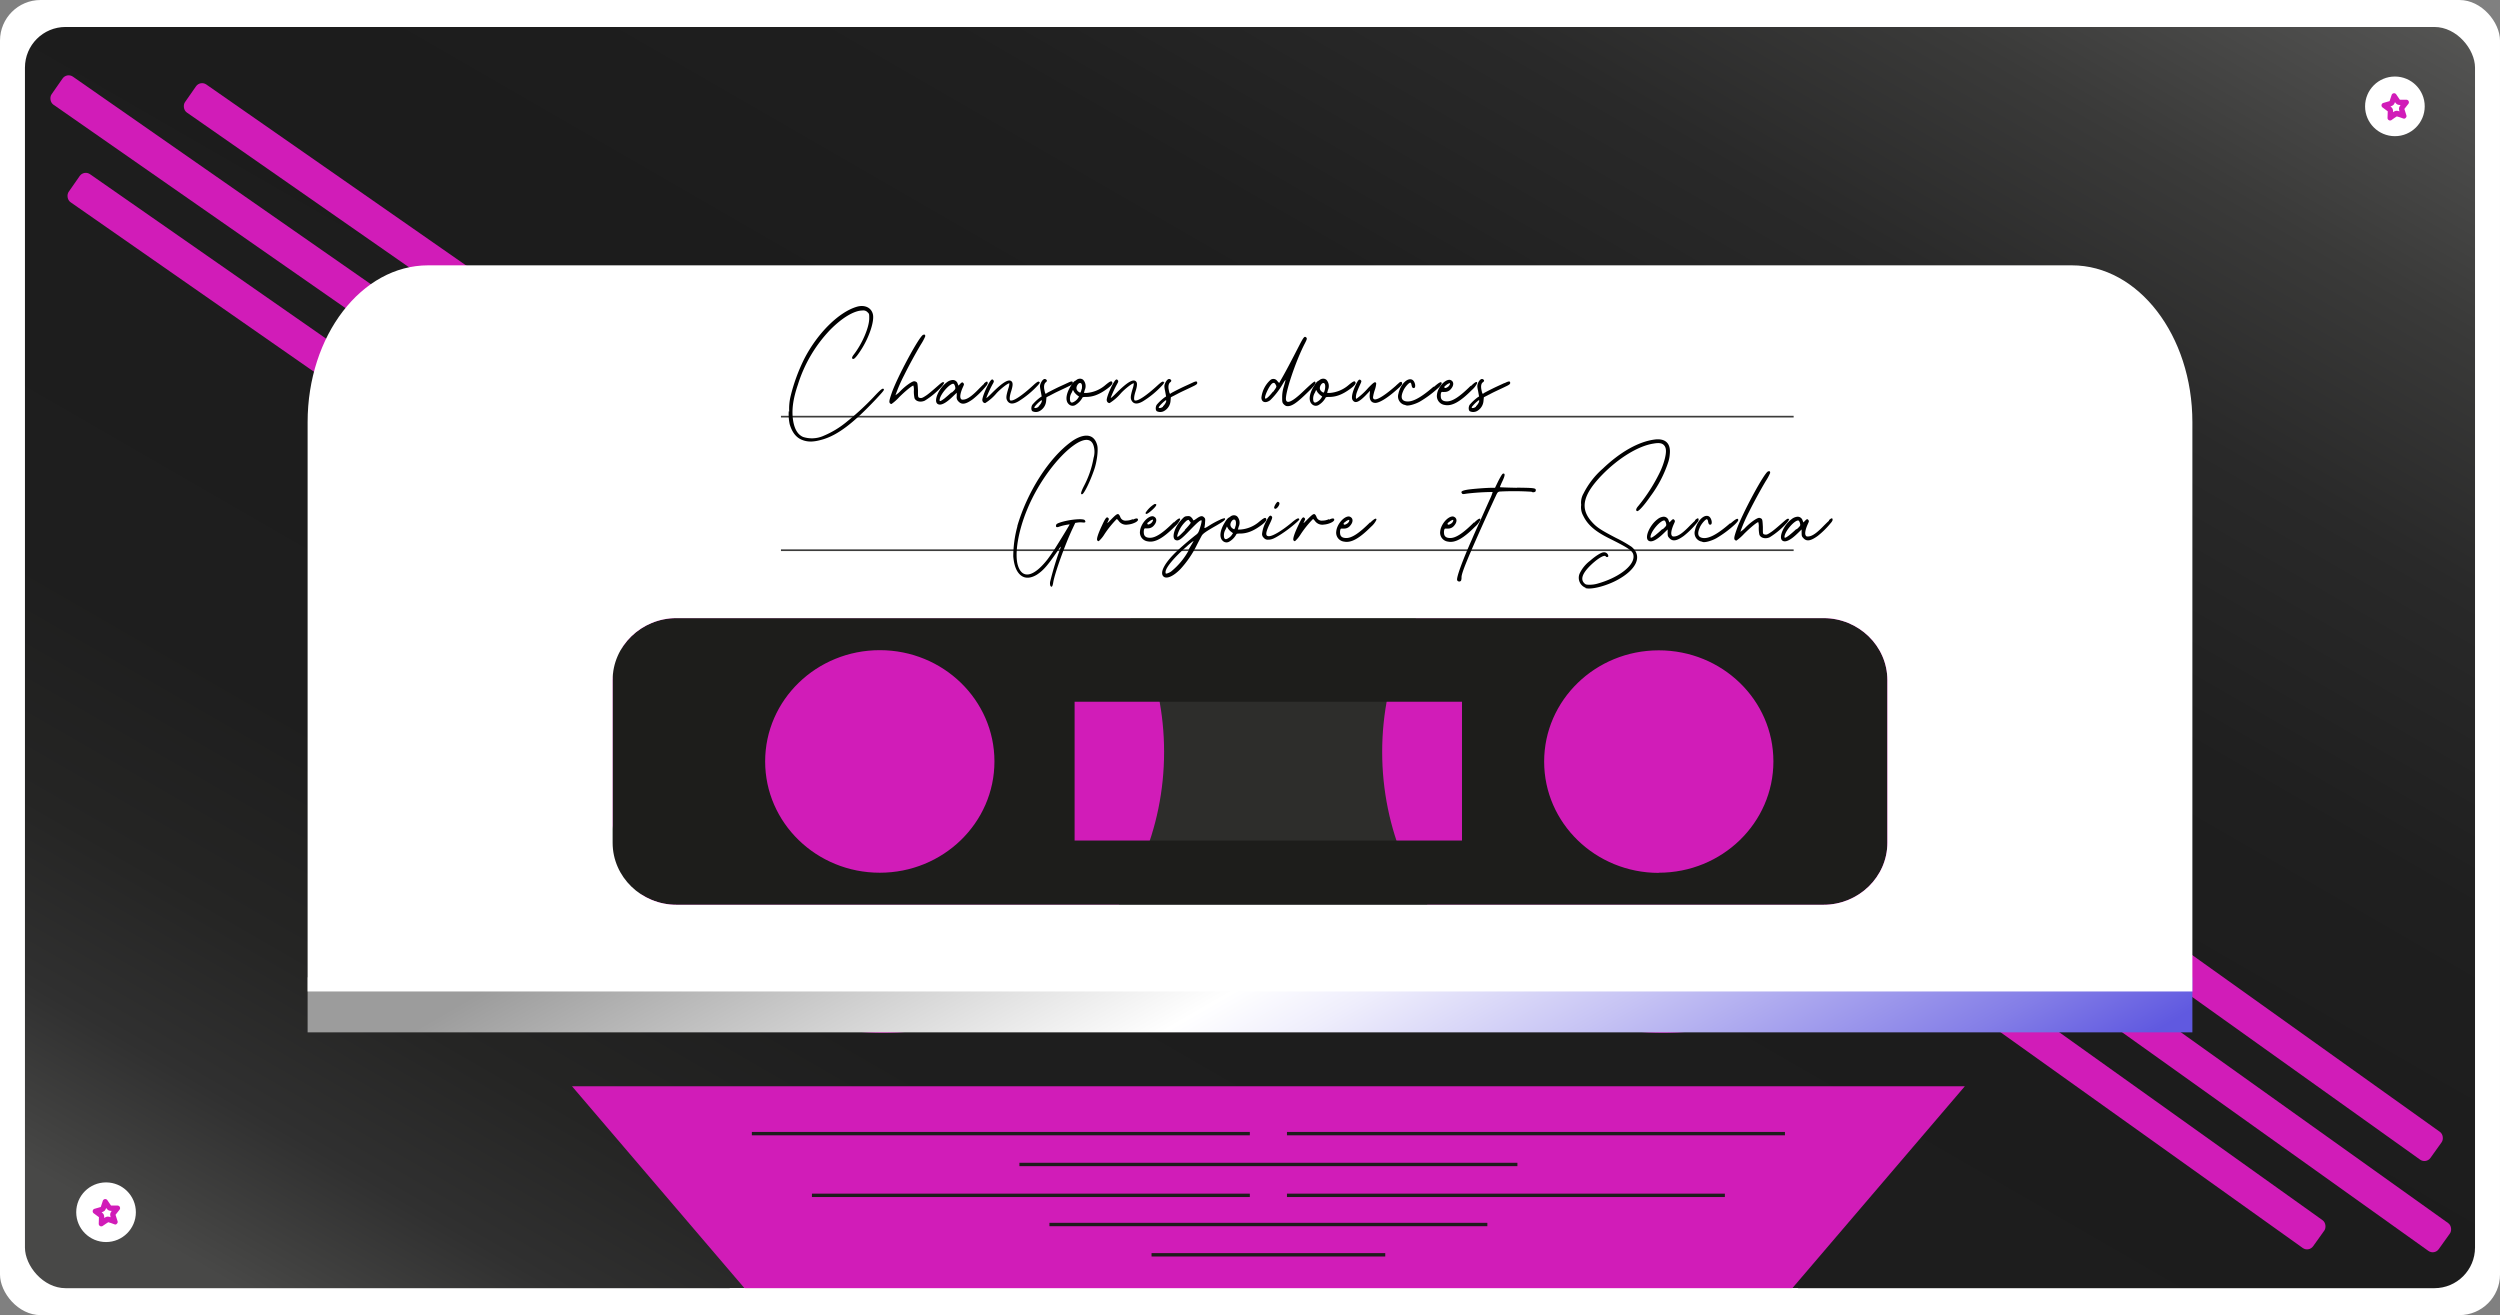 <svg xmlns="http://www.w3.org/2000/svg" xmlns:xlink="http://www.w3.org/1999/xlink" viewBox="0 0 738.58 388.53"><rect x="0" y="0" width="738.58" height="388.53" fill="#808080" stroke="none"/><defs><style>.cls-1{fill:#fff;}.cls-2{fill:url(#Dégradé_sans_nom_75);}.cls-3{fill:#d11cb8;}.cls-4{fill:#2d2d2b;}.cls-5,.cls-8{fill:none;stroke-miterlimit:10;}.cls-5{stroke:#1d1d1b;}.cls-6{fill:url(#Dégradé_sans_nom_125);}.cls-7{fill:#1d1d1b;}.cls-8{stroke:#3c3c3b;stroke-width:0.5px;}</style><linearGradient id="Dégradé_sans_nom_75" x1="538.24" y1="-98.36" x2="200.34" y2="486.89" gradientUnits="userSpaceOnUse"><stop offset="0" stop-color="#545452"/><stop offset="0.01" stop-color="#515150"/><stop offset="0.11" stop-color="#3a3a39"/><stop offset="0.21" stop-color="#292929"/><stop offset="0.33" stop-color="#1f1f1f"/><stop offset="0.47" stop-color="#1c1c1c"/><stop offset="0.73" stop-color="#1e1e1e"/><stop offset="0.82" stop-color="#252524"/><stop offset="0.89" stop-color="#303030"/><stop offset="0.94" stop-color="#414140"/><stop offset="0.96" stop-color="#484847"/></linearGradient><linearGradient id="Dégradé_sans_nom_125" x1="442.41" y1="423.51" x2="296.17" y2="170.21" gradientUnits="userSpaceOnUse"><stop offset="0.02" stop-color="#6059e0"/><stop offset="0.11" stop-color="#847ee7"/><stop offset="0.31" stop-color="#c6c3f4"/><stop offset="0.45" stop-color="#efeefc"/><stop offset="0.52" stop-color="#fff"/><stop offset="0.9" stop-color="#9c9c9c"/></linearGradient></defs><title>cassette</title><g id="Calque_5" data-name="Calque 5"><rect class="cls-1" width="738.58" height="388.53" rx="12"/><rect class="cls-2" x="7.37" y="7.97" width="723.83" height="372.6" rx="12"/><rect class="cls-3" x="1836.45" y="145.75" width="144.78" height="10.08" rx="2.19" transform="translate(-1364.44 -1145.55) rotate(34.86)"/><rect class="cls-3" x="1797.03" y="143.44" width="144.78" height="10.08" rx="2.19" transform="translate(-1372.83 -1123.44) rotate(34.86)"/><rect class="cls-3" x="1802.09" y="172.25" width="144.78" height="10.08" rx="2.19" transform="translate(-1355.46 -1121.16) rotate(34.86)"/><rect class="cls-3" x="2346.91" y="400.32" width="144.78" height="10.08" rx="2.19" transform="translate(2359.69 2059.32) rotate(-144.48)"/><rect class="cls-3" x="2384.04" y="401.17" width="144.78" height="10.08" rx="2.19" transform="translate(2426.53 2082.44) rotate(-144.48)"/><rect class="cls-3" x="2381.58" y="374.22" width="144.78" height="10.08" rx="2.19" transform="translate(2437.74 2032.12) rotate(-144.48)"/><rect class="cls-4" x="308.05" y="200.06" width="133.34" height="55.47"/><circle class="cls-3" cx="260.92" cy="222.14" r="82.99"/><circle class="cls-3" cx="491.33" cy="222.14" r="82.99"/><path class="cls-3" d="M2023.39,462.8h298.73l51.44-60.21h-411.5l52.86,61.88A22.25,22.25,0,0,1,2023.39,462.8Z" transform="translate(-1793.08 -81.68)"/><line class="cls-5" x1="239.87" y1="353.14" x2="369.24" y2="353.14"/><line class="cls-5" x1="380.21" y1="353.14" x2="509.58" y2="353.14"/><line class="cls-5" x1="310.04" y1="361.76" x2="439.41" y2="361.76"/><line class="cls-5" x1="340.2" y1="370.71" x2="409.25" y2="370.71"/><line class="cls-5" x1="301.17" y1="344.02" x2="448.29" y2="344.02"/><line class="cls-5" x1="380.21" y1="334.91" x2="527.33" y2="334.91"/><line class="cls-5" x1="222.12" y1="334.91" x2="369.24" y2="334.91"/><rect class="cls-1" x="215.58" y="380.57" width="315.64" height="7.97"/><rect class="cls-6" x="90.88" y="288.74" width="556.82" height="16.25"/><path class="cls-7" d="M2331.8,264.29H1992.94c-10.38,0-18.87,8.24-18.87,18.32v48.05c0,10.08,8.49,18.32,18.87,18.32H2331.8c10.38,0,18.87-8.24,18.87-18.32V282.61C2350.67,272.53,2342.18,264.29,2331.8,264.29ZM2053,339.51c-18.7,0-33.87-14.72-33.87-32.88s15.17-32.87,33.87-32.87,33.87,14.72,33.87,32.87S2071.71,339.51,2053,339.51ZM2225,330H2110.55V289H2225Zm58.14,9.56c-18.7,0-33.87-14.72-33.87-32.88s15.17-32.87,33.87-32.87S2317,288.48,2317,306.63,2301.84,339.51,2283.13,339.51Z" transform="translate(-1793.08 -81.68)"/><path class="cls-1" d="M2405.18,160.07H1919.56c-19.66,0-35.6,20.74-35.6,46.33V374.6h556.82V206.4C2440.78,180.81,2424.84,160.07,2405.18,160.07Zm-54.51,170.59c0,10.08-8.49,18.32-18.87,18.32H1992.94c-10.38,0-18.87-8.24-18.87-18.32V282.61c0-10.08,8.49-18.32,18.87-18.32H2331.8c10.38,0,18.87,8.24,18.87,18.32Z" transform="translate(-1793.08 -81.68)"/><circle class="cls-1" cx="707.53" cy="31.42" r="8.81"/><path class="cls-3" d="M2503.45,115.23c-.68-.25-1.75-.91-2.49-.81s-1.58,1-2.17,1.44l1.12.65c0-.74.35-2,0-2.71s-1.54-1.21-2.15-1.65l-.17,1.37c.71-.21,2-.3,2.57-.84s.69-1.84.93-2.55l-1.37.18c.42.62.91,1.83,1.57,2.2s2,.12,2.72.13l-.53-1.29c-.46.59-1.46,1.44-1.63,2.18s.48,1.9.7,2.62c.29.92,1.74.52,1.45-.4l-.7-2.22-.2.73,1.44-1.84a.76.76,0,0,0-.53-1.28l-2.34,0,.65.37-1.31-1.93a.76.76,0,0,0-1.37.18l-.74,2.21.53-.53-2.24.65a.76.76,0,0,0-.18,1.37l1.87,1.39-.37-.65-.08,2.33a.76.76,0,0,0,1.13.65l.95-.68c.23-.16,1.23-.71.66-.62s.56.33.81.42l1.1.39C2504,117,2504.36,115.55,2503.45,115.23Z" transform="translate(-1793.08 -81.68)"/><line class="cls-8" x1="230.72" y1="162.55" x2="529.9" y2="162.55"/><line class="cls-8" x1="230.72" y1="123.09" x2="529.9" y2="123.09"/><circle class="cls-1" cx="31.33" cy="358.13" r="8.81"/><path class="cls-3" d="M1827.26,441.93c-.69-.25-1.75-.91-2.5-.81s-1.58,1-2.17,1.45l1.13.65c0-.74.34-2,0-2.71s-1.54-1.21-2.14-1.66l-.18,1.37c.71-.2,2-.3,2.57-.84s.69-1.83.93-2.54l-1.37.18c.42.62.91,1.82,1.58,2.2s2,.12,2.71.12l-.53-1.28c-.46.59-1.46,1.43-1.63,2.17s.48,1.91.7,2.63c.29.91,1.74.52,1.45-.4l-.7-2.23-.2.73,1.44-1.84a.76.76,0,0,0-.53-1.28l-2.34,0,.65.37-1.31-1.93a.76.76,0,0,0-1.37.18l-.73,2.21.52-.52-2.24.65a.76.76,0,0,0-.18,1.37l1.87,1.38-.37-.64-.07,2.33a.75.75,0,0,0,1.12.65l1-.68c.23-.16,1.23-.71.66-.63s.56.33.81.42l1.1.4C1827.77,443.71,1828.16,442.26,1827.26,441.93Z" transform="translate(-1793.08 -81.68)"/><path d="M2026.24,203.26a15.67,15.67,0,0,1,.43-4.61,52.76,52.76,0,0,1,4-10.92c3.92-7.64,10.29-13.94,15.67-15.46,2.26-.6,4.15.3,4.62,2.24s-.94,6.37-3.16,10c-1.27,2.06-2.22,3.21-2.59,3.21-.57,0-.52-.48.09-1.27,2.5-3.21,4.58-8.07,4.58-10.73,0-1.28,0-1.34-.52-1.82a1.68,1.68,0,0,0-1.46-.49c-2.46,0-6,2.12-9.49,5.64a41,41,0,0,0-9.62,16.31c-1.47,4.31-1.89,7.64-1.37,10.74.42,2.42,1.37,4,2.92,4.67a8.44,8.44,0,0,0,5.85-.25,27.28,27.28,0,0,0,7.27-4.42,78.19,78.19,0,0,0,7.69-7.1c2.26-2.42,2.83-2.85,3.07-2.24.09.18-.62,1-2.41,2.91-6.7,7.09-11.18,10.49-15.62,11.82-2.12.61-4.1,1-6.22.12-1.75-.72-2.88-2.24-3.59-4.6a14.06,14.06,0,0,1-.28-3.82Z" transform="translate(-1793.08 -81.68)"/><path d="M2072.05,194.65c0,.12-.19.48-.56,1a22.76,22.76,0,0,1-5.24,4.42c-1.28.55-2.64.19-3-.78a10,10,0,0,1-.19-2.13,4.26,4.26,0,0,0-.14-1.57c-.38,0-2.32,1.57-4.16,3.39a13.94,13.94,0,0,1-2.31,2.06.74.74,0,0,1-.47-.24c-.28-.36-.19-.91.57-3.09,1.69-4.79,8.11-16.68,9.24-17.1.43-.18.71-.06.62.48a15.76,15.76,0,0,1-1.28,2.37c-1.7,2.85-3.53,6.24-4.95,9.09a46.22,46.22,0,0,0-2.55,5.89,7.56,7.56,0,0,0,1.56-1.34c1.51-1.51,3.35-2.79,4-2.79a1.39,1.39,0,0,1,.66.25c.29.24.33.54.43,2.42l0,1.27c.05.91.19.91.66,1s.85-.12,1.84-.78c1.18-.79,3.87-3.28,4.3-3.58s.75-.49.89-.12Z" transform="translate(-1793.08 -81.68)"/><path d="M2083.75,195c.9-.79,1.13-.73,1.13-.06a2.49,2.49,0,0,1-.52.85,25.3,25.3,0,0,1-3.86,3.82c-2.08,1.52-3.26,1.7-4.2.73a1.76,1.76,0,0,1-.57-1.64v-1l-1.13,1.09c-2.17,2.12-3.73,2.85-4.58,2.18-1.18-.91.43-4.61,2.74-6.3a3.14,3.14,0,0,1,1.79-.73A1.51,1.51,0,0,1,2076,195l.24.61.47-.49c.52-.54.71-.6,1-.24s.14.48-.28,1.45c-.62,1.46-.8,2.55-.52,3.1.19.3.33.36.9.3,1.08-.12,2.4-1,4.57-3.27.62-.61,1.09-1.1,1.46-1.4Zm-9.48,2.67c1.08-1,1.13-1.09,1-1.7a2.18,2.18,0,0,0-.33-.79.33.33,0,0,0-.24-.12c-1-.06-3.63,2.79-4,4.55-.14.79.14.73,1.37-.18.52-.43,1.46-1.22,2.07-1.82Z" transform="translate(-1793.08 -81.68)"/><path d="M2100.36,194.46c0,.19-.24.61-.76,1.16a27.07,27.07,0,0,1-5.61,4.61c-1.7,1-2.83.84-3.4-.31-.33-.66-.24-1.39.38-3.45a6.41,6.41,0,0,0,.33-1.52c-.24-.24-2.55,1.52-3.82,2.91a14.07,14.07,0,0,1-3.35,2.91.89.89,0,0,1-.62-.3,1.08,1.08,0,0,1-.19-.91c.19-1.34,2-5.28,2.69-5.7.19-.12.33-.12.52.12s.29.36-.14,1.09a34,34,0,0,0-1.89,4.06c-.09.31.43-.12,1.75-1.45,3.11-3.09,4.86-4.12,5.66-3.34.47.43.42,1.28-.09,2.91-.48,1.46-.57,2.61-.24,2.73.85.31,3.4-1.39,6.7-4.42,1.32-1.22,1.75-1.4,1.93-.85Z" transform="translate(-1793.08 -81.68)"/><path d="M2108.33,194.89c1.32-.67,1.7-.67,1.7-.06,0,.3-.29.54-1.28,1-.71.36-2.31,1.09-3.82,1.82l-2.69,1.39-.09,1a3.73,3.73,0,0,1-1.8,3,2.33,2.33,0,0,1-2.26.13c-.42-.31-.42-1.34,0-1.94a13.86,13.86,0,0,1,2.36-2.19l.38-.24-.29-1.58c-.28-1.39-.28-1.63,0-2.3s.75-1.27,1.17-1.27a.51.51,0,0,1,.29.06c.47.24.47.6.05.91s-.67,1.09-.43,2.24.33,1.33.66,1c.14-.12,1.32-.73,2.64-1.39s2.79-1.28,3.5-1.64Zm-8.45,6.85c.71-.6,1.28-1.82.85-1.82a10.1,10.1,0,0,0-2,1.94c-.14.31-.09.37.29.37a1.82,1.82,0,0,0,.94-.43Z" transform="translate(-1793.08 -81.68)"/><path d="M2121.68,194.65c.19.3-.19.91-1.51,1.88-2.46,1.82-4.34,2.42-6.28,2.42-.8,0-1,.06-1.08.31a5.7,5.7,0,0,1-2,2.06,1.6,1.6,0,0,1-2-.25c-1.09-1-.8-3.15.71-5.51a4.78,4.78,0,0,1,.94-1.22,4.21,4.21,0,0,0,.66-.42,1.6,1.6,0,0,1,1-.36,1.4,1.4,0,0,1,1,.36,2.75,2.75,0,0,1,.42,3l-.23.85h.75a9.59,9.59,0,0,0,5.62-2.36c1.22-1,1.7-1.28,1.93-.91Zm-9.81,4.18-.43-.3a5,5,0,0,1-1-1l-.38-.67-.38.85a3.3,3.3,0,0,0-.42,2.49c.24.54.57.54,1.32.06a3.3,3.3,0,0,0,.95-.91Zm.8-2.18c.19-1.15,0-1.76-.43-1.82h-.14c-.47.06-1,.85-1,1.51a1.29,1.29,0,0,0,.52,1c.28.24.57.36.66.3a2.84,2.84,0,0,0,.33-1Z" transform="translate(-1793.08 -81.68)"/><path d="M2137.11,194.46c0,.19-.24.61-.76,1.16a27.07,27.07,0,0,1-5.61,4.61c-1.7,1-2.83.84-3.4-.31-.33-.66-.24-1.39.38-3.45a6.41,6.41,0,0,0,.33-1.52c-.24-.24-2.55,1.52-3.82,2.91a14.07,14.07,0,0,1-3.35,2.91.89.89,0,0,1-.62-.3,1.08,1.08,0,0,1-.19-.91c.19-1.34,2-5.28,2.69-5.7.19-.12.33-.12.52.12s.29.36-.14,1.09a34,34,0,0,0-1.89,4.06c-.09.31.43-.12,1.75-1.45,3.11-3.09,4.86-4.12,5.66-3.34.47.43.42,1.28-.09,2.91-.48,1.46-.57,2.61-.24,2.73.85.31,3.4-1.39,6.7-4.42,1.32-1.22,1.75-1.4,1.93-.85Z" transform="translate(-1793.08 -81.68)"/><path d="M2145.08,194.89c1.32-.67,1.7-.67,1.7-.06,0,.3-.29.54-1.28,1-.71.36-2.31,1.09-3.82,1.82l-2.69,1.39-.09,1a3.73,3.73,0,0,1-1.8,3,2.33,2.33,0,0,1-2.26.13c-.42-.31-.42-1.34,0-1.94a13.86,13.86,0,0,1,2.36-2.19l.38-.24-.29-1.58c-.28-1.39-.28-1.63,0-2.3s.75-1.27,1.17-1.27a.51.51,0,0,1,.29.06c.47.24.47.6.05.91s-.67,1.09-.43,2.24.33,1.33.66,1c.14-.12,1.32-.73,2.64-1.39s2.79-1.28,3.5-1.64Zm-8.45,6.85c.71-.6,1.28-1.82.85-1.82a10.1,10.1,0,0,0-2,1.94c-.14.31-.09.37.29.37a1.82,1.82,0,0,0,.94-.43Z" transform="translate(-1793.08 -81.68)"/><path d="M2181.5,194.46c.56.25.19.85-1.75,2.79-3.68,3.64-5.23,4.67-6.7,4.37a2.22,2.22,0,0,1-.75-.55c-.38-.42-.43-.6-.43-2a10.43,10.43,0,0,1,.48-3.15c.7-2.43.7-2.43-.24-.91a22.23,22.23,0,0,1-3.78,4.91c-1.36,1-2.59.61-2.59-.79a8.25,8.25,0,0,1,2.55-5.09,1.38,1.38,0,0,1,2.12.18l.57.61,1-1.76c.94-1.64,2.26-4.12,4.91-9.28,1-1.94,1.41-2.6,1.74-2.6a.57.57,0,0,1,.28.12c.38.3.33.54-.33,1.82-2.69,5.15-6,15-5.56,16.73.28,1.21,2,.37,4.81-2.3s3.54-3.28,3.82-3.16Zm-12.32,3c1.09-1.46,1.09-1.52.85-2s-.42-.67-.66-.67a1.2,1.2,0,0,0-.37.12c-.81.48-2.41,3.76-2.17,4.43.14.42,1.08-.37,2.31-1.94Z" transform="translate(-1793.08 -81.68)"/><path d="M2193.53,194.65c.19.3-.19.91-1.51,1.88-2.46,1.82-4.34,2.42-6.28,2.42-.8,0-1,.06-1.08.31a5.7,5.7,0,0,1-2,2.06,1.6,1.6,0,0,1-2-.25c-1.09-1-.8-3.15.71-5.51a4.78,4.78,0,0,1,.94-1.22,4.21,4.21,0,0,0,.66-.42,1.6,1.6,0,0,1,1-.36,1.4,1.4,0,0,1,1,.36,2.75,2.75,0,0,1,.42,3l-.23.85h.75a9.59,9.59,0,0,0,5.62-2.36c1.22-1,1.7-1.28,1.93-.91Zm-9.82,4.18-.42-.3a5,5,0,0,1-1-1l-.38-.67-.38.85a3.3,3.3,0,0,0-.42,2.49c.24.54.57.54,1.32.06a3.15,3.15,0,0,0,.94-.91Zm.81-2.18c.19-1.15,0-1.76-.43-1.82H2184c-.47.06-1,.85-1,1.51a1.29,1.29,0,0,0,.52,1c.28.24.56.36.66.3a2.84,2.84,0,0,0,.33-1Z" transform="translate(-1793.08 -81.68)"/><path d="M2207.26,194.77c.18.42,0,.73-1.84,2.3-2.55,2.25-4.91,3.7-6.09,3.64-1.37-.06-1.7-1.27-1.6-2.36l.09-1.22-1.27,1.34c-2.08,2.12-3.17,2.48-3.87,1.39-.43-.67-.1-2.24.85-4.3.8-1.7,1.13-2,1.6-1.52.24.24.19.36-.38,1.58-.33.72-.7,1.63-.85,2.06-.28.85-.33,1.82-.09,1.82a20.66,20.66,0,0,0,3.49-3.22c1.7-1.75,2.12-2,2.36-1.33a7.63,7.63,0,0,1-.42,1.94,12.24,12.24,0,0,0-.52,2.12c0,1.58,2.54.31,6.7-3.33.37-.37.75-.67,1-.91s.71-.43.85-.06Z" transform="translate(-1793.08 -81.68)"/><path d="M2216.69,196c1.65-1.45,2.31-1.76,2.31-1a3.39,3.39,0,0,1-1,1.27,31.47,31.47,0,0,1-5.47,4.07c-1.42.78-3.4,1.33-4.06,1.09a3.33,3.33,0,0,0-.61-.18,2.6,2.6,0,0,1-1.65-3.22c.56-2.73,2.64-4.85,4.05-4.18.9.42,1.28,2.48.48,2.48-.38,0-.52-.24-.67-1a.93.93,0,0,0-.28-.6c-.38-.12-1.65,1.27-2.12,2.36-.8,1.76-.61,2.79.52,3.1,1.74.48,4.29-.67,8.44-4.31Z" transform="translate(-1793.08 -81.68)"/><path d="M2227.64,195.74c1.69-1.7,1.88-1.21,1.84-.85a6.2,6.2,0,0,1-1.56,2c-3.49,3.52-5.9,4.85-8,4.43a2.66,2.66,0,0,1-2.32-3c.19-2.13,2.22-4.43,3.68-4.43a1.06,1.06,0,0,1,.57.18c.8.49.75,1.58-.19,2.61a2.28,2.28,0,0,1-1.65.79c-.94.06-1-.12-1.18.24a2.68,2.68,0,0,0-.09,1.09c0,1,.66,1.46,1.84,1.46,1.65,0,3.77-1.4,7-4.61Zm-7.55-.18c-.33.36-.38.54-.24.66s.28.19.9-.18c.47-.3.85-1,.66-1.15h-.1a2.75,2.75,0,0,0-1.27.85Z" transform="translate(-1793.08 -81.68)"/><path d="M2237.54,194.89c1.32-.67,1.7-.67,1.7-.06,0,.3-.28.54-1.27,1-.71.36-2.31,1.09-3.82,1.82l-2.69,1.39-.1,1a3.75,3.75,0,0,1-1.79,3,2.35,2.35,0,0,1-2.27.13c-.42-.31-.42-1.34,0-1.94a14.25,14.25,0,0,1,2.36-2.19l.38-.24-.28-1.58c-.29-1.39-.29-1.63-.05-2.3s.75-1.27,1.18-1.27a.48.48,0,0,1,.28.06c.47.24.47.6,0,.91s-.66,1.09-.42,2.24.33,1.33.66,1c.14-.12,1.32-.73,2.64-1.39s2.78-1.28,3.49-1.64Zm-8.44,6.85c.7-.6,1.27-1.82.85-1.82a10.1,10.1,0,0,0-2,1.94c-.14.31-.1.37.28.37a1.79,1.79,0,0,0,.94-.43Z" transform="translate(-1793.08 -81.68)"/><path d="M2093.61,237.15c2.93-10.07,9.3-20.14,16-25,2.68-1.94,6.55-3.15,7.64,1.15.33,1.34-.1,4.79-.9,7.1-1.22,3.58-3,7.15-3.54,7.28s-.47-.49.48-2.37a28.32,28.32,0,0,0,2.87-8.37,6.28,6.28,0,0,0,.1-3.21c-.62-2.85-3.07-2.61-6.14-.36-4.43,3.21-10.19,10.61-13.54,18.73-2.69,6.43-3.82,13.22-2.78,16.62,1.27,4.12,4.62,3.45,8.68-1.7.61-.79,1.75-2.43,2.5-3.64,2.17-3.46,4.15-6.73,4.11-6.79a15.68,15.68,0,0,0-3.21.73c-.62.24-.95.06-.8-.49.09-.36.33-.48,1.18-.79,2.78-.91,6.93-1.27,7.31-.66s.09.72-.62.66a5.53,5.53,0,0,0-1.41,0l-.8.12-.85,1.82c-2.12,4.49-5.29,13.28-5.66,15.83-.19,1.21-.48,1.52-.85.91a2.49,2.49,0,0,1,0-1.39,90.2,90.2,0,0,1,2.78-9.16c.38-1,.38-1.15.1-.79-3.59,5.28-4.81,6.73-6.84,8.07-1.65,1-3.3,1.27-4.63.3s-2.12-2.85-2.36-5.7a34.08,34.08,0,0,1,1.23-8.91Z" transform="translate(-1793.08 -81.68)"/><path d="M2127.77,235.2c1-.48,1.51-.48,1.51.07,0,.18-.24.42-.61.66a6.11,6.11,0,0,1-2.46.73,2.68,2.68,0,0,1-2.64-1.09c-.23-.3-.47-.55-.57-.55a29.43,29.43,0,0,0-3.63,4.49,9,9,0,0,1-1.7,2.06.63.63,0,0,1-.42-.24c-.28-.36.24-2,1.46-4.55,1-2.18,1.37-2.55,1.79-2.06.24.24.24.3-.09,1s-.33.73,1.09-.73c1.74-1.76,2-1.82,2.54-.6a1.59,1.59,0,0,0,1.75,1.09,4.48,4.48,0,0,0,1.93-.43Z" transform="translate(-1793.08 -81.68)"/><path d="M2139.89,236.05c1.7-1.69,1.89-1.21,1.84-.85a6.06,6.06,0,0,1-1.55,2c-3.49,3.51-5.9,4.85-8,4.42a2.65,2.65,0,0,1-2.31-3c.19-2.12,2.22-4.43,3.68-4.43a1,1,0,0,1,.57.19c.8.48.75,1.57-.19,2.6a2.26,2.26,0,0,1-1.65.79c-1,.06-1-.12-1.18.24a2.72,2.72,0,0,0-.1,1.1c.05,1,.66,1.45,1.84,1.45,1.66,0,3.78-1.39,7-4.61Zm-8.35-2.91a8.09,8.09,0,0,1,2.6-2.54c.89-.13.71.48-.62,1.69S2131.45,233.87,2131.54,233.14Zm.8,2.73c-.33.37-.37.55-.23.67s.28.18.9-.18c.47-.31.84-1,.66-1.16h-.1a2.83,2.83,0,0,0-1.27.85Z" transform="translate(-1793.08 -81.68)"/><path d="M2154.8,234.72c.43.24.24.61-.89,1.33-.38.25-.9.55-1.51.91-3.12,1.76-4,2.43-4.3,3-.14.25-.75,1.4-1.37,2.61a30.31,30.31,0,0,1-4.9,7.22c-2.17,2.24-4.25,3.09-5.1,2.12-1.08-1.21.57-4.18,4.3-7.64,1.69-1.58,4.15-3.64,5.42-4.61.61-.48.76-.73,1.23-2.3a8.64,8.64,0,0,0,.42-1.88c-.28-.31-1.08.36-3.44,2.79-2.6,2.73-3.35,3.27-4.15,3-1.42-.37-.62-3.58,1.46-5.88.9-1,1.08-1.16,1.79-1.22s.9,0,1.28.37a2.07,2.07,0,0,1,.51.73c.1.24.24.18,1.09-.43,1.13-.79,1.65-.85,2.17-.3.33.3.38.48.28,1.45,0,.61-.14,1.28-.18,1.52s.09.3,1.32-.49a24.45,24.45,0,0,1,3.2-1.75,4.89,4.89,0,0,1,1.37-.49h.1Zm-10.57,9.34c1-1.76,1.56-2.55,1.42-2.55a16,16,0,0,0-2,1.64c-3.58,3.09-6.23,6.24-6.23,7.52,0,.48.05.54.47.42a5.11,5.11,0,0,0,1.14-.54,21.07,21.07,0,0,0,5.28-6.37Zm-1.13-5.82c1.28-1.34,1.84-2.07,1.75-2.19l-.43-.54c-.09-.18-.14-.24-.23-.24a1.49,1.49,0,0,0-.57.24,9,9,0,0,0-2.45,3.51c-.66,1.82-.33,1.7,2-.72Z" transform="translate(-1793.08 -81.68)"/><path d="M2167.16,235c.19.31-.19.91-1.51,1.88-2.45,1.82-4.34,2.43-6.27,2.43-.8,0-1,.06-1.09.3a5.48,5.48,0,0,1-2,2.06,1.58,1.58,0,0,1-2-.24c-1.08-1-.8-3.15.71-5.52a5.12,5.12,0,0,1,.94-1.21,3.4,3.4,0,0,0,.66-.43,1.62,1.62,0,0,1,1-.36,1.39,1.39,0,0,1,1,.36,2.76,2.76,0,0,1,.43,3l-.24.85h.76a9.55,9.55,0,0,0,5.61-2.37c1.23-1,1.7-1.27,1.93-.91Zm-9.81,4.19-.43-.31a4.58,4.58,0,0,1-1-1l-.37-.66-.38.84a3.33,3.33,0,0,0-.43,2.49c.24.55.57.55,1.32.06a3.06,3.06,0,0,0,.95-.91Zm.8-2.19c.19-1.15,0-1.75-.42-1.82h-.15c-.47.07-1,.85-1,1.52a1.29,1.29,0,0,0,.52,1c.29.24.57.37.66.3a2.58,2.58,0,0,0,.33-1Z" transform="translate(-1793.08 -81.68)"/><path d="M2174.71,236.05c1.51-1.27,2.12-1.51,2.22-.91,0,.13-.38.49-.95,1a36.43,36.43,0,0,1-4.48,3.4c-2,1.27-2.73,1.58-3.73,1.58a1.49,1.49,0,0,1-1.32-.55,1.45,1.45,0,0,1-.52-1.15,9.75,9.75,0,0,1,1.14-3.58c.66-1.27,1-1.82,1.37-1.82.14,0,.28.12.42.31s.09.54-.61,2c-1.32,2.73-1.42,3.76-.29,3.76s3.73-1.52,6.8-4.07Zm-5.19-4.3c-.14-.37.76-1.88,1.09-1.82.56.12.61.61.14,1.33S2169.71,232.23,2169.52,231.75Z" transform="translate(-1793.08 -81.68)"/><path d="M2185.75,235.2c1-.48,1.51-.48,1.51.07,0,.18-.24.42-.61.66a6.11,6.11,0,0,1-2.46.73,2.67,2.67,0,0,1-2.64-1.09c-.24-.3-.47-.55-.57-.55a29.43,29.43,0,0,0-3.63,4.49,9.28,9.28,0,0,1-1.7,2.06.63.63,0,0,1-.42-.24c-.29-.36.23-2,1.46-4.55,1-2.18,1.37-2.55,1.79-2.06.24.24.24.3-.09,1s-.33.73,1.08-.73c1.75-1.76,2-1.82,2.55-.6a1.58,1.58,0,0,0,1.75,1.09,4.51,4.51,0,0,0,1.93-.43Z" transform="translate(-1793.08 -81.68)"/><path d="M2197.87,236.11c1.7-1.69,1.89-1.21,1.84-.84a6.19,6.19,0,0,1-1.55,2c-3.5,3.51-5.9,4.85-8,4.42a2.65,2.65,0,0,1-2.31-3c.19-2.12,2.22-4.43,3.68-4.43a1.08,1.08,0,0,1,.57.19c.8.48.75,1.57-.19,2.6a2.26,2.26,0,0,1-1.65.79c-1,.06-1-.12-1.18.25a2.65,2.65,0,0,0-.1,1.09c.05,1,.66,1.45,1.84,1.45,1.65,0,3.78-1.39,7-4.61Zm-7.55-.18c-.33.37-.37.55-.23.67s.28.18.89-.18.85-1,.66-1.15h-.09a2.74,2.74,0,0,0-1.27.84Z" transform="translate(-1793.08 -81.68)"/><path d="M2228.58,236.11c1.7-1.69,1.89-1.21,1.84-.84a6.19,6.19,0,0,1-1.55,2c-3.49,3.51-5.9,4.85-8,4.42a2.65,2.65,0,0,1-2.31-3c.19-2.12,2.22-4.43,3.68-4.43a1.08,1.08,0,0,1,.57.19c.8.48.75,1.57-.19,2.6a2.26,2.26,0,0,1-1.65.79c-.95.06-1-.12-1.18.25a2.65,2.65,0,0,0-.1,1.09c.05,1,.67,1.45,1.84,1.45,1.66,0,3.78-1.39,7-4.61Zm-7.54-.18c-.33.37-.38.55-.24.67s.28.18.9-.18.84-1,.66-1.15h-.1a2.79,2.79,0,0,0-1.27.84Z" transform="translate(-1793.08 -81.68)"/><path d="M2241.23,225.75c5.38.06,5.66.12,5.56.9,0,.43-.89.61-1.22.31a80.79,80.79,0,0,0-9.44-.06c-.56.12-.66.24-1.18,1.39-.33.67-1,2.18-1.55,3.34-7.32,16.13-8.54,19.46-8.54,20.61a2.43,2.43,0,0,1-.15,1,.69.69,0,0,1-1.13-.12c-.33-.66,1.51-5.7,4.34-12.06,1-2.37,2.46-5.52,3.12-7s1.65-3.7,2.17-4.85a12.33,12.33,0,0,0,.85-2.18,71.63,71.63,0,0,0-7.65.48c-1.13.19-1.27.19-1.46-.12-.33-.48,0-.73,1.42-1s5.94-.6,7.45-.6h.94l1-2.07c.76-1.45,1.13-2.06,1.37-2.12.66-.12.61.55-.19,2.25a18.94,18.94,0,0,0-.75,1.75c0,.06,2.26.13,5,.19Z" transform="translate(-1793.08 -81.68)"/><path d="M2261.56,255.34a3.16,3.16,0,0,1-1.7-4.43,10.25,10.25,0,0,1,3-3.58c1.65-1.45,3.3-2.48,4-2.48a1.25,1.25,0,0,1,1.37,1.09c0,.36-.57.42-.76.12-.37-.67-2.78.85-5,3.15-2,2.12-2.45,3.7-1.32,4.79.38.37.57.43,1.61.43a8.25,8.25,0,0,0,2.21-.31c6.09-1.69,10.67-5.09,10.71-7.94,0-1.64-.89-2.3-7.21-5.46-4.16-2.06-6.37-4-7.65-6.67a5.16,5.16,0,0,1-.61-3.21,5.45,5.45,0,0,1,.71-3.4,24.13,24.13,0,0,1,5.7-7.33c5.1-4.86,10.43-7.89,15.1-8.55,3.26-.49,5,1,4.67,4.24A10,10,0,0,1,2286,218a35.22,35.22,0,0,1-5.29,10.25c-1.88,2.73-3.58,4.61-4,4.43s-.33-.73.43-1.58a50.79,50.79,0,0,0,6.22-9.7,21.57,21.57,0,0,0,1.56-4.19c.38-1.57.57-3-.14-3.88-.57-.72-1.46-.91-3.21-.6-4.43.67-10.28,4.24-15.14,9.21-5.81,6-6.66,10-3,14,1.37,1.52,2.55,2.31,7.08,4.67a38.83,38.83,0,0,1,4.58,2.61c3.3,2.73,1.55,6.73-4.34,9.88-3.31,1.76-7.65,2.85-9.3,2.31Z" transform="translate(-1793.08 -81.68)"/><path d="M2293.78,235.39c.9-.79,1.13-.73,1.13-.06a2.24,2.24,0,0,1-.52.84,24.93,24.93,0,0,1-3.86,3.83c-2.08,1.51-3.26,1.69-4.2.72-.52-.54-.57-.72-.57-1.63v-1l-1.13,1.1c-2.17,2.12-3.73,2.85-4.58,2.18-1.18-.91.43-4.61,2.74-6.31a3.21,3.21,0,0,1,1.79-.73,1.52,1.52,0,0,1,1.46,1.1l.24.6.47-.48c.52-.55.71-.61,1-.24s.14.48-.28,1.45c-.61,1.46-.8,2.55-.52,3.09.19.31.33.37.9.31,1.08-.12,2.4-1,4.57-3.28.62-.6,1.09-1.09,1.47-1.39Zm-9.48,2.66c1.08-1,1.13-1.09,1-1.69a1.94,1.94,0,0,0-.33-.79.33.33,0,0,0-.24-.12c-1-.06-3.63,2.79-4,4.55-.14.78.14.72,1.37-.19.52-.42,1.46-1.21,2.07-1.82Z" transform="translate(-1793.08 -81.68)"/><path d="M2304.3,236.36c1.65-1.46,2.31-1.76,2.31-1,0,.18-.37.66-1,1.27a31.93,31.93,0,0,1-5.47,4.06c-1.42.79-3.4,1.34-4.06,1.09a3.33,3.33,0,0,0-.61-.18,2.59,2.59,0,0,1-1.65-3.21c.56-2.73,2.64-4.85,4.05-4.19.9.43,1.28,2.49.48,2.49-.38,0-.52-.24-.66-1a1,1,0,0,0-.29-.61c-.37-.12-1.65,1.28-2.12,2.37-.8,1.76-.61,2.79.52,3.09,1.74.49,4.29-.67,8.44-4.3Z" transform="translate(-1793.08 -81.68)"/><path d="M2321.66,235c.05.12-.19.49-.56,1a22.62,22.62,0,0,1-5.24,4.43c-1.27.55-2.64.18-3-.79a9.82,9.82,0,0,1-.19-2.12,4.33,4.33,0,0,0-.14-1.58c-.38,0-2.31,1.58-4.15,3.4a14.24,14.24,0,0,1-2.32,2.06.77.77,0,0,1-.47-.24c-.28-.37-.19-.91.57-3.1,1.7-4.79,8.11-16.67,9.24-17.1.43-.18.71-.06.62.49a14.9,14.9,0,0,1-1.28,2.36c-1.69,2.85-3.53,6.25-4.95,9.1a45.69,45.69,0,0,0-2.55,5.88,7.31,7.31,0,0,0,1.56-1.33c1.51-1.52,3.35-2.79,4-2.79a1.48,1.48,0,0,1,.66.24c.29.24.33.55.43,2.43l0,1.27c0,.91.19.91.67,1s.84-.12,1.84-.79c1.18-.79,3.86-3.27,4.29-3.58s.75-.48.9-.12Z" transform="translate(-1793.08 -81.68)"/><path d="M2333.36,235.39c.9-.79,1.13-.73,1.13-.06a2.4,2.4,0,0,1-.52.84,24.93,24.93,0,0,1-3.86,3.83c-2.08,1.51-3.26,1.69-4.2.72-.52-.54-.57-.72-.57-1.63v-1l-1.13,1.1c-2.17,2.12-3.73,2.85-4.58,2.18-1.18-.91.43-4.61,2.74-6.31a3.21,3.21,0,0,1,1.79-.73,1.52,1.52,0,0,1,1.46,1.1l.24.6.47-.48c.52-.55.71-.61,1-.24s.14.48-.28,1.45c-.62,1.46-.8,2.55-.52,3.09.19.31.33.37.9.31,1.08-.12,2.4-1,4.57-3.28.62-.6,1.09-1.09,1.47-1.39Zm-9.48,2.66c1.08-1,1.13-1.09,1-1.69a2.1,2.1,0,0,0-.33-.79.33.33,0,0,0-.24-.12c-1-.06-3.63,2.79-4,4.55-.14.78.14.72,1.37-.19.52-.42,1.46-1.21,2.07-1.82Z" transform="translate(-1793.08 -81.68)"/></g></svg>